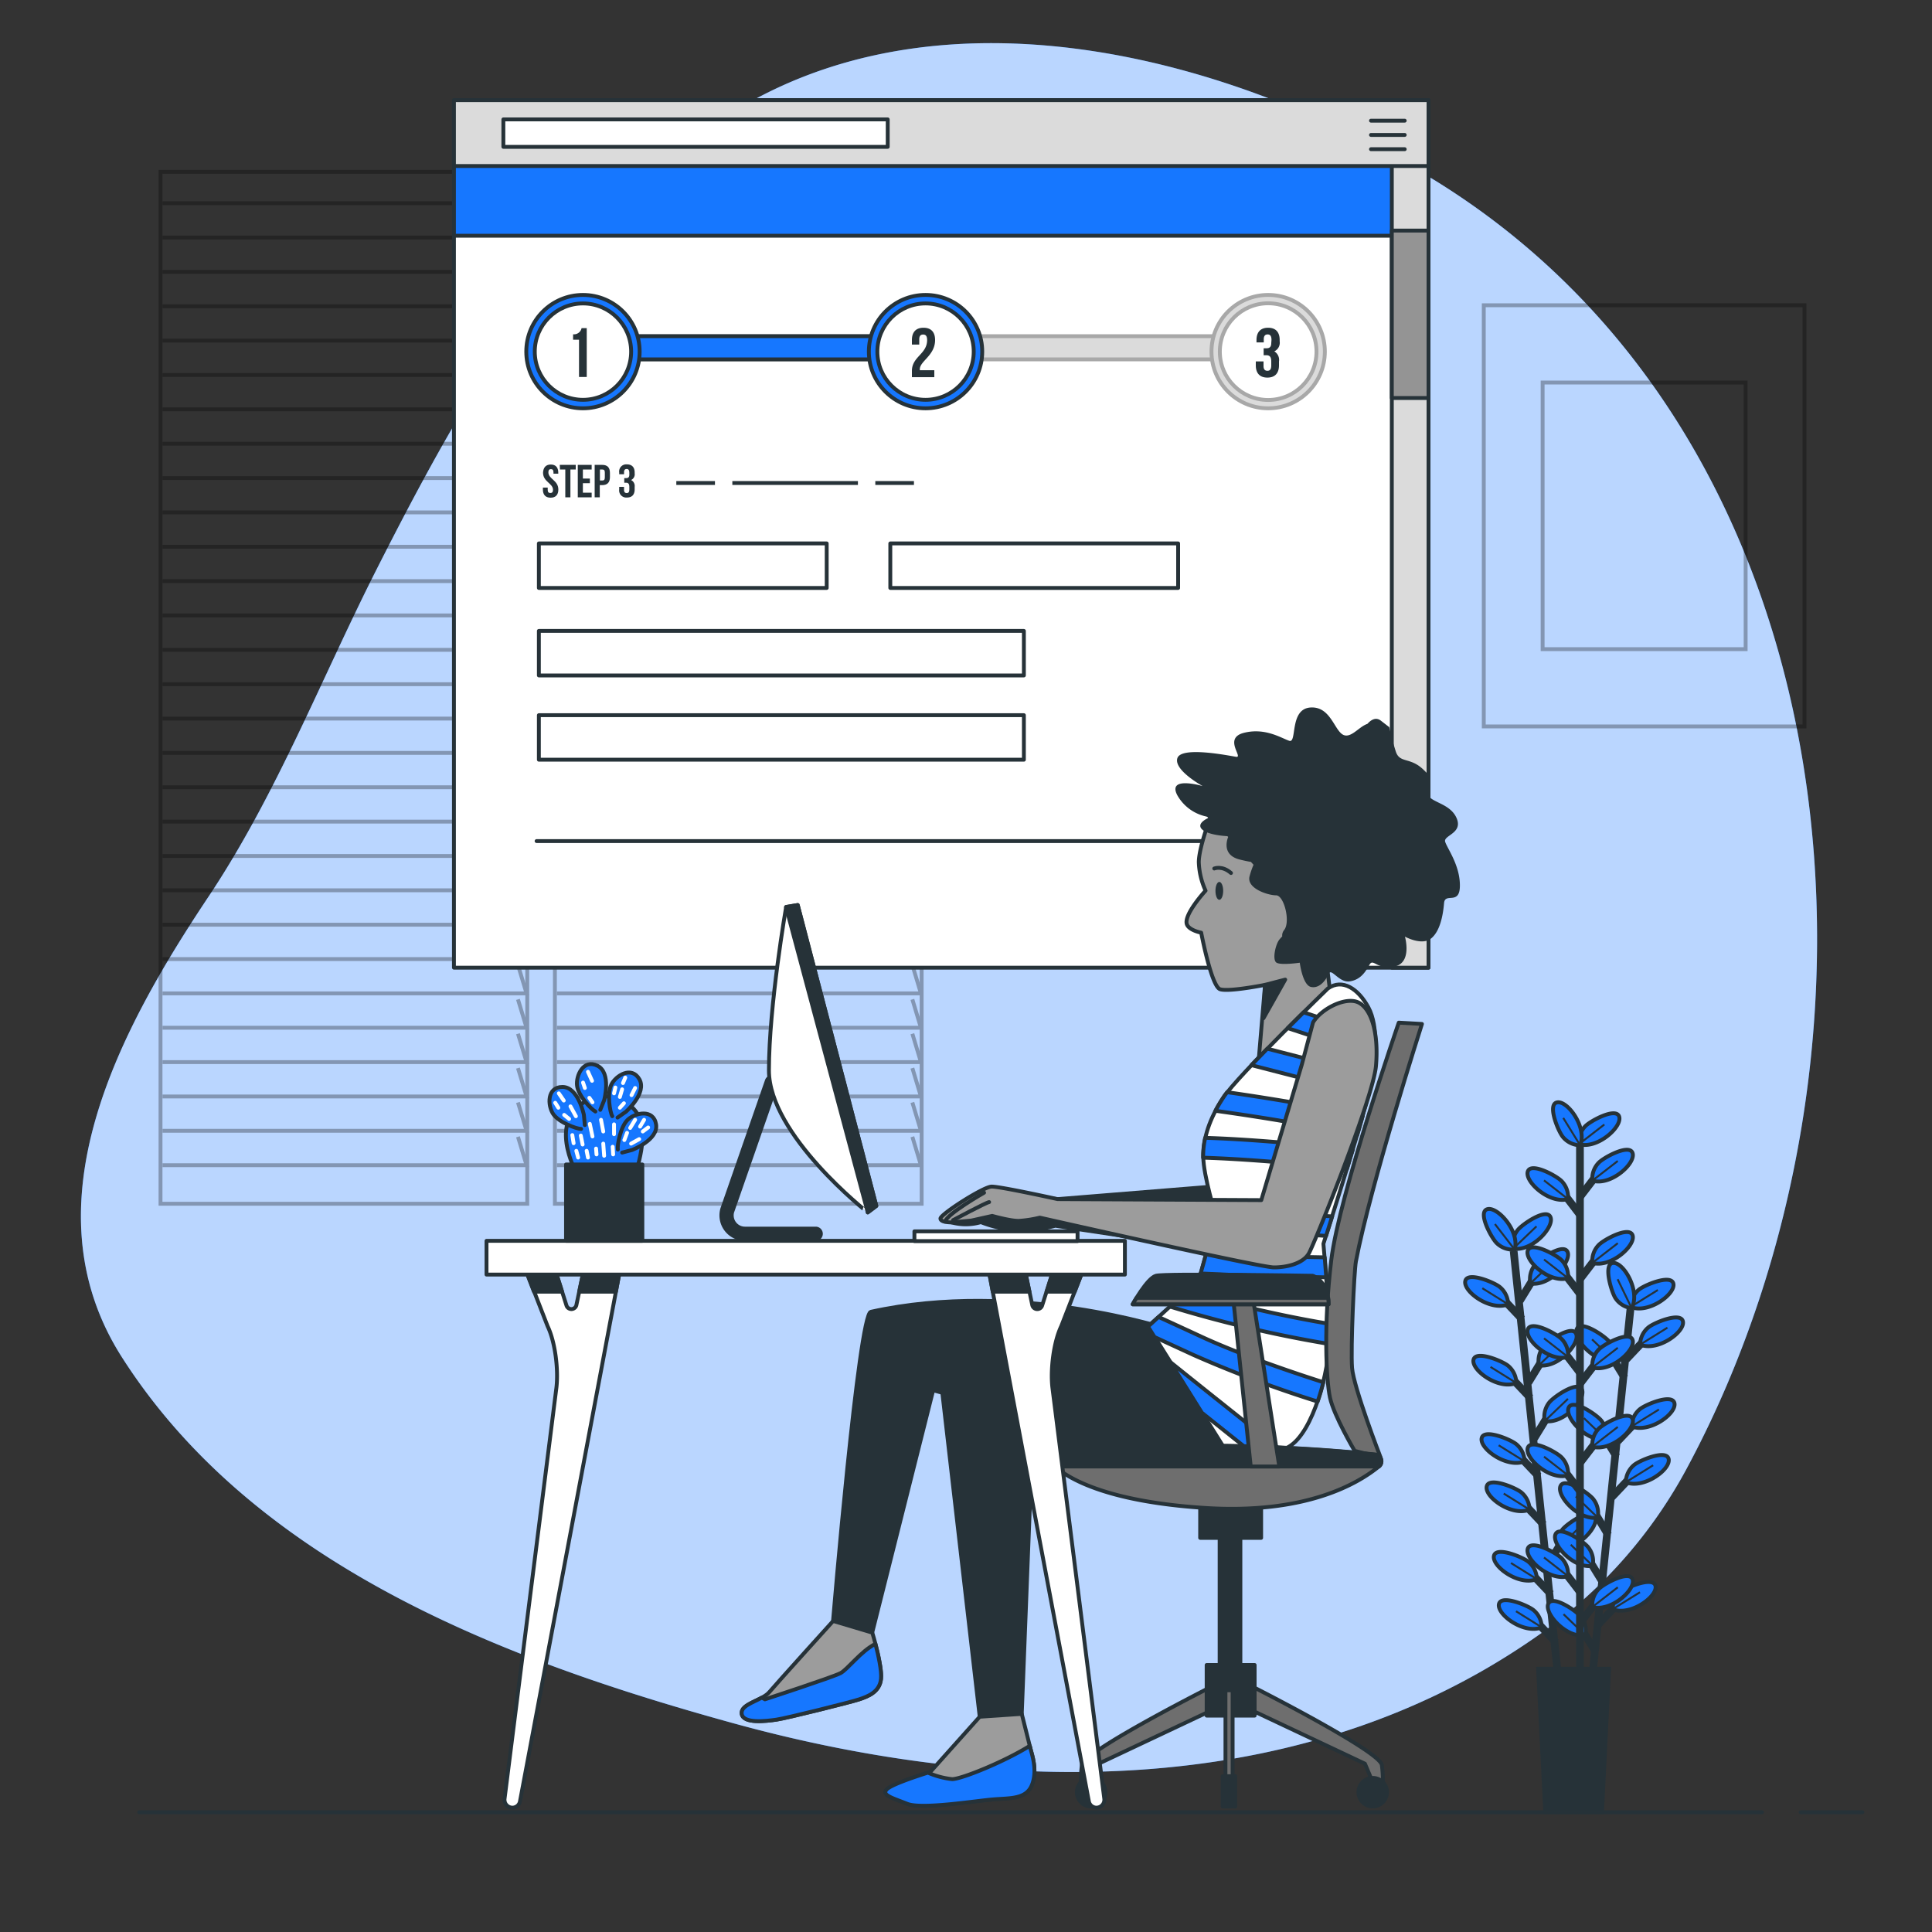 <svg xmlns="http://www.w3.org/2000/svg" viewBox="0 0 500 500"><rect x="0" y="0" width="500" height="500" fill="#333333" stroke="none"/><g id="freepik--background-simple--inject-3"><path d="M398.7,422.79a124.26,124.26,0,0,0,38.24-43.52c57.16-107.09,44.25-265-65.83-332.73C320.23,15.24,247-4.57,192,27.57c-44.6,26.08-71.94,75.17-94.56,119.83C83.23,175.49,71.52,205.72,54,232,31.28,266.08,6.27,311.6,31.52,351.2c34.41,53.94,99.4,78.57,158.33,94.79,63.94,17.59,135.84,20.08,194.9-14.23Q391.92,427.59,398.7,422.79Z" style="fill:#1677FF"></path><path d="M398.7,422.79a124.26,124.26,0,0,0,38.24-43.52c57.16-107.09,44.25-265-65.83-332.73C320.23,15.24,247-4.57,192,27.57c-44.6,26.08-71.94,75.17-94.56,119.83C83.23,175.49,71.52,205.72,54,232,31.28,266.08,6.27,311.6,31.52,351.2c34.41,53.94,99.4,78.57,158.33,94.79,63.94,17.59,135.84,20.08,194.9-14.23Q391.92,427.59,398.7,422.79Z" style="fill:#fff;opacity:0.7"></path><path d="M313.11,244a6,6,0,0,0,6-2.82" style="fill:none;stroke:#263238;stroke-linecap:round;stroke-linejoin:round"></path></g><g id="freepik--Picture--inject-3"><g style="opacity:0.3"><rect x="384" y="79" width="83" height="109" style="fill:none;stroke:#000;stroke-miterlimit:10"></rect><rect x="399.23" y="99" width="52.54" height="69" style="fill:none;stroke:#000;stroke-miterlimit:10"></rect></g></g><g id="freepik--Floor--inject-3"><line x1="466" y1="469" x2="482" y2="469" style="fill:none;stroke:#263238;stroke-linecap:round;stroke-linejoin:round"></line><line x1="36" y1="469" x2="456" y2="469" style="fill:none;stroke:#263238;stroke-linecap:round;stroke-linejoin:round"></line></g><g id="freepik--Window--inject-3"><g style="opacity:0.3"><rect x="41.54" y="44.47" width="94.91" height="267.06" style="fill:none;stroke:#000;stroke-miterlimit:10"></rect><polyline points="42.05 52.59 136.27 52.59 134.05 45.25" style="fill:none;stroke:#000;stroke-miterlimit:10"></polyline><polyline points="42.05 61.48 136.27 61.48 134.05 54.14" style="fill:none;stroke:#000;stroke-miterlimit:10"></polyline><polyline points="42.05 70.37 136.27 70.37 134.05 63.03" style="fill:none;stroke:#000;stroke-miterlimit:10"></polyline><polyline points="42.05 79.26 136.27 79.26 134.05 71.92" style="fill:none;stroke:#000;stroke-miterlimit:10"></polyline><polyline points="42.05 88.15 136.27 88.15 134.05 80.81" style="fill:none;stroke:#000;stroke-miterlimit:10"></polyline><polyline points="42.05 97.05 136.27 97.05 134.05 89.7" style="fill:none;stroke:#000;stroke-miterlimit:10"></polyline><polyline points="42.05 105.94 136.27 105.94 134.05 98.59" style="fill:none;stroke:#000;stroke-miterlimit:10"></polyline><polyline points="42.05 114.83 136.27 114.83 134.05 107.49" style="fill:none;stroke:#000;stroke-miterlimit:10"></polyline><polyline points="42.05 123.72 136.27 123.72 134.05 116.38" style="fill:none;stroke:#000;stroke-miterlimit:10"></polyline><polyline points="42.05 132.61 136.27 132.61 134.05 125.27" style="fill:none;stroke:#000;stroke-miterlimit:10"></polyline><polyline points="42.05 141.5 136.27 141.5 134.05 134.16" style="fill:none;stroke:#000;stroke-miterlimit:10"></polyline><polyline points="42.05 150.39 136.27 150.39 134.05 143.05" style="fill:none;stroke:#000;stroke-miterlimit:10"></polyline><polyline points="42.05 159.28 136.27 159.28 134.05 151.94" style="fill:none;stroke:#000;stroke-miterlimit:10"></polyline><polyline points="42.05 168.18 136.27 168.18 134.05 160.83" style="fill:none;stroke:#000;stroke-miterlimit:10"></polyline><polyline points="42.05 177.07 136.27 177.07 134.05 169.72" style="fill:none;stroke:#000;stroke-miterlimit:10"></polyline><polyline points="42.05 185.96 136.27 185.96 134.05 178.62" style="fill:none;stroke:#000;stroke-miterlimit:10"></polyline><polyline points="42.05 194.85 136.27 194.85 134.05 187.51" style="fill:none;stroke:#000;stroke-miterlimit:10"></polyline><polyline points="42.05 203.74 136.27 203.74 134.05 196.4" style="fill:none;stroke:#000;stroke-miterlimit:10"></polyline><polyline points="42.05 212.63 136.27 212.63 134.05 205.29" style="fill:none;stroke:#000;stroke-miterlimit:10"></polyline><polyline points="42.05 221.52 136.27 221.52 134.05 214.18" style="fill:none;stroke:#000;stroke-miterlimit:10"></polyline><polyline points="42.05 230.41 136.27 230.41 134.05 223.07" style="fill:none;stroke:#000;stroke-miterlimit:10"></polyline><polyline points="42.05 239.31 136.27 239.31 134.05 231.97" style="fill:none;stroke:#000;stroke-miterlimit:10"></polyline><polyline points="42.05 248.2 136.27 248.2 134.05 240.86" style="fill:none;stroke:#000;stroke-miterlimit:10"></polyline><polyline points="42.05 257.09 136.27 257.09 134.05 249.75" style="fill:none;stroke:#000;stroke-miterlimit:10"></polyline><polyline points="42.05 265.98 136.27 265.98 134.05 258.64" style="fill:none;stroke:#000;stroke-miterlimit:10"></polyline><polyline points="42.05 274.87 136.27 274.87 134.05 267.53" style="fill:none;stroke:#000;stroke-miterlimit:10"></polyline><polyline points="42.05 283.76 136.27 283.76 134.05 276.42" style="fill:none;stroke:#000;stroke-miterlimit:10"></polyline><polyline points="42.05 292.65 136.27 292.65 134.05 285.31" style="fill:none;stroke:#000;stroke-miterlimit:10"></polyline><polyline points="42.05 301.55 136.27 301.55 134.05 294.2" style="fill:none;stroke:#000;stroke-miterlimit:10"></polyline><rect x="143.61" y="44.47" width="94.91" height="267.06" style="fill:none;stroke:#000;stroke-miterlimit:10"></rect><polyline points="144.12 52.59 238.33 52.59 236.12 45.25" style="fill:none;stroke:#000;stroke-miterlimit:10"></polyline><polyline points="144.12 61.48 238.33 61.48 236.12 54.14" style="fill:none;stroke:#000;stroke-miterlimit:10"></polyline><polyline points="144.12 70.37 238.33 70.37 236.12 63.03" style="fill:none;stroke:#000;stroke-miterlimit:10"></polyline><polyline points="144.12 79.26 238.33 79.26 236.12 71.92" style="fill:none;stroke:#000;stroke-miterlimit:10"></polyline><polyline points="144.12 88.15 238.33 88.15 236.12 80.81" style="fill:none;stroke:#000;stroke-miterlimit:10"></polyline><polyline points="144.12 97.05 238.33 97.05 236.12 89.7" style="fill:none;stroke:#000;stroke-miterlimit:10"></polyline><polyline points="144.12 105.94 238.33 105.94 236.12 98.59" style="fill:none;stroke:#000;stroke-miterlimit:10"></polyline><polyline points="144.12 114.83 238.33 114.83 236.12 107.49" style="fill:none;stroke:#000;stroke-miterlimit:10"></polyline><polyline points="144.12 123.72 238.33 123.72 236.12 116.38" style="fill:none;stroke:#000;stroke-miterlimit:10"></polyline><polyline points="144.12 132.61 238.33 132.61 236.12 125.27" style="fill:none;stroke:#000;stroke-miterlimit:10"></polyline><polyline points="144.12 141.5 238.33 141.5 236.12 134.16" style="fill:none;stroke:#000;stroke-miterlimit:10"></polyline><polyline points="144.12 150.39 238.33 150.39 236.12 143.05" style="fill:none;stroke:#000;stroke-miterlimit:10"></polyline><polyline points="144.12 159.28 238.33 159.28 236.12 151.94" style="fill:none;stroke:#000;stroke-miterlimit:10"></polyline><polyline points="144.12 168.18 238.33 168.18 236.12 160.83" style="fill:none;stroke:#000;stroke-miterlimit:10"></polyline><polyline points="144.12 177.07 238.33 177.07 236.12 169.72" style="fill:none;stroke:#000;stroke-miterlimit:10"></polyline><polyline points="144.12 185.96 238.33 185.96 236.12 178.62" style="fill:none;stroke:#000;stroke-miterlimit:10"></polyline><polyline points="144.12 194.85 238.33 194.85 236.12 187.51" style="fill:none;stroke:#000;stroke-miterlimit:10"></polyline><polyline points="144.12 203.74 238.33 203.74 236.12 196.4" style="fill:none;stroke:#000;stroke-miterlimit:10"></polyline><polyline points="144.12 212.63 238.33 212.63 236.12 205.29" style="fill:none;stroke:#000;stroke-miterlimit:10"></polyline><polyline points="144.12 221.52 238.33 221.52 236.12 214.18" style="fill:none;stroke:#000;stroke-miterlimit:10"></polyline><polyline points="144.12 230.41 238.33 230.41 236.12 223.07" style="fill:none;stroke:#000;stroke-miterlimit:10"></polyline><polyline points="144.12 239.31 238.33 239.31 236.12 231.97" style="fill:none;stroke:#000;stroke-miterlimit:10"></polyline><polyline points="144.12 248.2 238.33 248.2 236.12 240.86" style="fill:none;stroke:#000;stroke-miterlimit:10"></polyline><polyline points="144.12 257.09 238.33 257.09 236.12 249.75" style="fill:none;stroke:#000;stroke-miterlimit:10"></polyline><polyline points="144.12 265.98 238.33 265.98 236.12 258.64" style="fill:none;stroke:#000;stroke-miterlimit:10"></polyline><polyline points="144.12 274.87 238.33 274.87 236.12 267.53" style="fill:none;stroke:#000;stroke-miterlimit:10"></polyline><polyline points="144.12 283.76 238.33 283.76 236.12 276.42" style="fill:none;stroke:#000;stroke-miterlimit:10"></polyline><polyline points="144.12 292.65 238.33 292.65 236.12 285.31" style="fill:none;stroke:#000;stroke-miterlimit:10"></polyline><polyline points="144.12 301.55 238.33 301.55 236.12 294.2" style="fill:none;stroke:#000;stroke-miterlimit:10"></polyline></g></g><g id="freepik--Screen--inject-3"><rect x="117.48" y="25.92" width="252.22" height="224.51" style="fill:#fff;stroke:#263238;stroke-linecap:round;stroke-linejoin:round"></rect><rect x="117.48" y="25.92" width="252.22" height="35.08" style="fill:#1677FF;stroke:#263238;stroke-linecap:round;stroke-linejoin:round"></rect><rect x="360.2" y="25.92" width="9.5" height="224.51" style="fill:#dbdbdb;stroke:#263238;stroke-linecap:round;stroke-linejoin:round"></rect><rect x="360.2" y="59.67" width="9.5" height="43.33" style="fill:#949494;stroke:#263238;stroke-linecap:round;stroke-linejoin:round"></rect><rect x="117.48" y="25.92" width="252.22" height="17.05" style="fill:#dbdbdb;stroke:#263238;stroke-linecap:round;stroke-linejoin:round"></rect><rect x="130.27" y="30.9" width="99.47" height="7.1" style="fill:#fff;stroke:#263238;stroke-linecap:round;stroke-linejoin:round"></rect><line x1="354.81" y1="31.23" x2="363.54" y2="31.23" style="fill:none;stroke:#263238;stroke-linecap:round;stroke-linejoin:round"></line><line x1="354.81" y1="34.92" x2="363.54" y2="34.92" style="fill:none;stroke:#263238;stroke-linecap:round;stroke-linejoin:round"></line><line x1="354.81" y1="38.61" x2="363.54" y2="38.61" style="fill:none;stroke:#263238;stroke-linecap:round;stroke-linejoin:round"></line><rect x="159.53" y="87" width="160" height="6" style="fill:#dbdbdb;stroke:#a8a8a8;stroke-linecap:round;stroke-linejoin:round"></rect><rect x="159.53" y="87" width="79.33" height="6" style="fill:#1677FF;stroke:#263238;stroke-linecap:round;stroke-linejoin:round"></rect><circle cx="150.87" cy="91" r="14.67" style="fill:#1677FF;stroke:#263238;stroke-linecap:round;stroke-linejoin:round"></circle><circle cx="150.87" cy="91" r="12.47" style="fill:#fff;stroke:#263238;stroke-linecap:round;stroke-linejoin:round"></circle><circle cx="239.53" cy="91" r="14.67" style="fill:#1677FF;stroke:#263238;stroke-linecap:round;stroke-linejoin:round"></circle><circle cx="239.53" cy="91" r="12.47" style="fill:#fff;stroke:#263238;stroke-linecap:round;stroke-linejoin:round"></circle><circle cx="328.2" cy="91" r="14.67" style="fill:#dbdbdb;stroke:#a8a8a8;stroke-linecap:round;stroke-linejoin:round"></circle><circle cx="328.2" cy="91" r="12.51" style="fill:#fff;stroke:#a8a8a8;stroke-linecap:round;stroke-linejoin:round"></circle><path d="M148.32,86.51a2,2,0,0,0,2.19-1.59h1.34V97.56h-2V87.92h-1.54Z" style="fill:#263238"></path><path d="M238.9,86.58c-.63,0-1,.34-1,1.25v1.35H236V88c0-2,1-3.18,3-3.18s3,1.16,3,3.18c0,4-3.95,5.46-3.95,7.54a1.23,1.23,0,0,0,0,.27h3.75v1.8H236V96c0-3.72,3.94-4.34,3.94-8C239.93,86.89,239.53,86.58,238.9,86.58Z" style="fill:#263238"></path><path d="M329.06,88c0-1.14-.4-1.45-1-1.45s-1,.34-1,1.25v.81h-1.88V88c0-2,1-3.18,3-3.18s3,1.16,3,3.18v.33a2.46,2.46,0,0,1-1.39,2.6A2.57,2.57,0,0,1,331,93.54v1c0,2-1,3.18-3,3.18s-3-1.16-3-3.18v-1H327v1.18c0,.9.39,1.24,1,1.24s1-.3,1-1.42v-1c0-1.17-.4-1.61-1.3-1.61h-.67v-1.8h.77c.74,0,1.2-.33,1.2-1.34Z" style="fill:#263238"></path><rect x="139.46" y="140.64" width="74.49" height="11.52" style="fill:#fff;stroke:#263238;stroke-linecap:round;stroke-linejoin:round"></rect><rect x="230.41" y="140.64" width="74.49" height="11.52" style="fill:#fff;stroke:#263238;stroke-linecap:round;stroke-linejoin:round"></rect><rect x="139.46" y="163.28" width="125.52" height="11.52" style="fill:#fff;stroke:#263238;stroke-linecap:round;stroke-linejoin:round"></rect><rect x="139.46" y="185.09" width="125.52" height="11.52" style="fill:#fff;stroke:#263238;stroke-linecap:round;stroke-linejoin:round"></rect><path d="M142.54,120.22c1.29,0,1.94.76,1.94,2.11v.26h-1.24v-.35c0-.6-.24-.83-.66-.83s-.66.23-.66.83c0,1.73,2.58,2.05,2.58,4.45,0,1.34-.67,2.11-2,2.11s-2-.77-2-2.11v-.51h1.25v.6c0,.6.26.81.68.81s.69-.21.69-.81c0-1.73-2.58-2.06-2.58-4.45C140.6,121,141.26,120.22,142.54,120.22Z" style="fill:#263238"></path><path d="M144.87,120.31H149v1.2h-1.38v7.2h-1.32v-7.2h-1.38Z" style="fill:#263238"></path><path d="M150.85,123.85h1.81v1.2h-1.81v2.46h2.27v1.2h-3.59v-8.4h3.59v1.2h-2.27Z" style="fill:#263238"></path><path d="M157.85,122.39v1.09c0,1.34-.65,2.07-2,2.07h-.63v3.16h-1.32v-8.4h1.95C157.2,120.31,157.85,121,157.85,122.39Zm-2.59-.88v2.84h.63c.42,0,.64-.19.64-.79V122.3c0-.6-.22-.79-.64-.79Z" style="fill:#263238"></path><path d="M162.87,122.37c0-.75-.27-1-.68-1s-.69.23-.69.83v.54h-1.25v-.45a1.84,1.84,0,0,1,2-2.11c1.3,0,2,.76,2,2.11v.21a1.63,1.63,0,0,1-.93,1.73,1.71,1.71,0,0,1,.93,1.76v.66c0,1.34-.67,2.11-2,2.11a1.84,1.84,0,0,1-2-2.11V126h1.25v.78c0,.6.27.82.69.82s.68-.2.68-.94V126c0-.78-.27-1.07-.86-1.07h-.45v-1.2h.52c.49,0,.79-.22.79-.89Z" style="fill:#263238"></path><line x1="226.53" y1="125" x2="236.53" y2="125" style="fill:none;stroke:#263238;stroke-miterlimit:10"></line><line x1="189.53" y1="125" x2="222.03" y2="125" style="fill:none;stroke:#263238;stroke-miterlimit:10"></line><line x1="175.03" y1="125" x2="185.03" y2="125" style="fill:none;stroke:#263238;stroke-miterlimit:10"></line><line x1="138.87" y1="217.67" x2="329.53" y2="217.67" style="fill:none;stroke:#263238;stroke-linecap:round;stroke-linejoin:round"></line></g><g id="freepik--Character--inject-3"><path d="M243.41,356.43l10.14,87.86,10.88-.75,2.63-67.21,6.76-.75,42.43,2.63a61.7,61.7,0,0,1,6.76-1.13c1.5,0,3.38-4.13-5.63-7.88S246,353.43,244.54,353.43,243.41,356.43,243.41,356.43Z" style="fill:#263238;stroke:#263238;stroke-linecap:round;stroke-linejoin:round"></path><path d="M302.36,344s-39-12.91-77-4.5c-3.11.69-9.77,80-9.77,80l10.14,3,15.77-62.71s66.08,19.15,79.6,17.27S302.36,344,302.36,344Z" style="fill:#263238;stroke:#263238;stroke-linecap:round;stroke-linejoin:round"></path><path d="M313.25,211.51s-3,7.88-3,11.63A19.26,19.26,0,0,0,312,230.5s-5.89,6.39-4.8,8.81c.67,1.51,3.67,2.07,3.67,2.07s2.63,13.88,4.88,14.63,11.64-1.13,11.64-1.13l-1.6,19,18.63-15.82-1.5-12s4.5-6.39,9.76-13.89,2.25-19.53-.75-25.16-25.91-17.27-41.3,1.88Z" style="fill:#9c9c9c;stroke:#263238;stroke-linecap:round;stroke-linejoin:round"></path><path d="M374,217.83c-.48-1.69,4.82-2.17,2.89-6.27s-7.71-3.85-7.46-6.74,2.16-2.65-1.21-5.79-6-1.44-7-4.57-1.68-6.27-1.68-6.27l-2.17-1.68c-1.43-1.11-2.75,0-3.49.83-2,.65-3.84,3.25-5.7,3-2.76-.34-3.45-7.58-9-7.24s-3.44,9.31-5.51,8.62-6.21-3.45-11.72-2.07,0,6.55-2.07,6.21-14.13-2.76-15.17.34,6.55,7.24,6.55,7.24-9.31-2.76-6.55,2.41a11.31,11.31,0,0,0,8.48,5.63s-3.7,1.37-2.2,3.06c1.3,1.46,5.55,1.8,6.66,1.86l.2.21c-.36.9-1.55,4.65,2.89,5.81,1.2.31,2.18.51,3,.64l.67.74a21.56,21.56,0,0,0-1.05,3.08c-.69,3.1,4.82,4.83,6.89,4.83s3.79,6.89,2.07,9a2.17,2.17,0,0,0-.48,1.62c-.32.35-.59.63-.73.82-1,1.2-1.93,5.3-.73,6s6,0,6,0,.72,5.78,2.89,6.27,3.85-1.69,4.58-3.38,2.65,2.41,5.54,1.93,4.09-2.65,5.06-4.34,1.92,1.45,6.5.48,2.65-7.71,2.65-7.71,4.34,2.41,6.75.49,3.13-6.27,3.37-9.16,4.1.72,4.1-4.58S374.5,219.51,374,217.83Z" style="fill:#263238"></path><polygon points="327.38 254.88 332.61 253.52 326.99 263.51 327.38 254.88" style="fill:#263238;stroke:#263238;stroke-linecap:round;stroke-linejoin:round"></polygon><path d="M316.56,230.55c0,1.28-.45,2.32-1,2.32s-1-1-1-2.32.45-2.31,1-2.31S316.56,229.28,316.56,230.55Z" style="fill:#263238"></path><path d="M314.25,224.77s2-.86,4.33,1.16" style="fill:none;stroke:#263238;stroke-linecap:round;stroke-linejoin:round"></path><path d="M314.11,307.06l-40.41,3.27-13-1.21s-17.89,6.08-14.4,7.25a14,14,0,0,0,7.55-.08,29.81,29.81,0,0,0,10.56,2.1,35.63,35.63,0,0,0,8.71-1.17L318.2,324Z" style="fill:#263238;stroke:#263238;stroke-linecap:round;stroke-linejoin:round"></path><path d="M343.66,255.81s-23.28,22.53-27,28.16-5.25,10.51-5.25,15.39,3.38,15.77,3.38,15.77l-4.51,16.15-13.14,12,20.65,33s9.39,1.88,15.77-1.87S344,354.56,344,346.67s-1.5-24.78-1.5-24.78,8.64-27,11.27-37.17,3-19.15.37-24S347.41,253.18,343.66,255.81Z" style="fill:#fff;stroke:#263238;stroke-linecap:round;stroke-linejoin:round"></path><path d="M316.62,284a38.58,38.58,0,0,0-2.07,3.47c9.87,1.37,23.38,3.48,36.69,6.31.52-1.76,1-3.43,1.44-5-12.56-2.68-25.29-4.72-35.09-6.12C317.2,283.17,316.87,283.6,316.62,284Z" style="fill:#1677FF;stroke:#263238;stroke-linecap:round;stroke-linejoin:round"></path><path d="M354.11,283.45c.42-1.72.77-3.41,1.05-5.05l-27.19-7c-1.42,1.45-2.8,2.89-4.11,4.26Z" style="fill:#1677FF;stroke:#263238;stroke-linecap:round;stroke-linejoin:round"></path><path d="M343.18,319.86l1.59-5.05c-9.86-.72-20.69-1.53-30.79-2.3.44,1.58.77,2.62.77,2.62l-.71,2.55C323.59,318.41,333.78,319.17,343.18,319.86Z" style="fill:#1677FF;stroke:#263238;stroke-linecap:round;stroke-linejoin:round"></path><path d="M355.8,273.43a39.59,39.59,0,0,0,.11-5.39L337.36,262l-4.1,4.08Z" style="fill:#1677FF;stroke:#263238;stroke-linecap:round;stroke-linejoin:round"></path><path d="M331.57,375.4c-8.28-6.61-18.87-15-28.73-22.93l8.22,13.16L325,376.75A21.27,21.27,0,0,0,331.57,375.4Z" style="fill:#1677FF;stroke:#263238;stroke-linecap:round;stroke-linejoin:round"></path><path d="M342.83,325.4c-10.65-.17-21.57-.46-30.69-.92l-1.42,5.09c9.6.51,21.23.82,32.51,1C343.08,328.62,342.94,326.84,342.83,325.4Z" style="fill:#1677FF;stroke:#263238;stroke-linecap:round;stroke-linejoin:round"></path><path d="M311.9,294.47a22.8,22.8,0,0,0-.53,4.89v.25c10.6.32,23.9,1.46,37.23,2.89.52-1.69,1-3.38,1.53-5C336.56,296,322.91,294.81,311.9,294.47Z" style="fill:#1677FF;stroke:#263238;stroke-linecap:round;stroke-linejoin:round"></path><path d="M311.06,346c-3.91-1.81-7.68-3.55-11.23-5.17l-2.73,2.49,1.69,2.7,10.1,4.65A306.63,306.63,0,0,0,341,362.72c.56-1.62,1.06-3.3,1.47-5C331.88,354.33,320.06,350.14,311.06,346Z" style="fill:#1677FF;stroke:#263238;stroke-linecap:round;stroke-linejoin:round"></path><path d="M344,346.67c0-1.18,0-2.57-.09-4.08a306.56,306.56,0,0,1-36.75-8.52l-4.44,4.05a318.55,318.55,0,0,0,41.25,9.7C344,347.42,344,347,344,346.67Z" style="fill:#1677FF;stroke:#263238;stroke-linecap:round;stroke-linejoin:round"></path><path d="M253.55,444.29l-12.77,14.27s-9.76,3-11.26,4.51,1.5,2.25,5.25,3.75,17.65-.75,22.16-1.13,8.63,0,10.13-3.75,0-7.89-.37-9.39-2.26-9-2.26-9Z" style="fill:#9c9c9c;stroke:#263238;stroke-linecap:round;stroke-linejoin:round"></path><path d="M240.14,458.76c-2.16.69-9.35,3-10.62,4.31-1.5,1.5,1.5,2.25,5.25,3.75s17.65-.75,22.16-1.13,8.63,0,10.13-3.75,0-7.89-.37-9.39c0-.17-.11-.42-.18-.73-6.56,4.11-17.71,8.62-20.1,8.62A21.33,21.33,0,0,1,240.14,458.76Z" style="fill:#1677FF;stroke:#263238;stroke-linecap:round;stroke-linejoin:round"></path><path d="M215.62,419.51S201,435.66,199.1,437.91s-7.5,3-7.13,5.63,6.38,1.88,9,1.5,19.15-4.5,21.4-5.25,5.26-1.88,5.64-5.26-2.26-12-2.26-12Z" style="fill:#9c9c9c;stroke:#263238;stroke-linecap:round;stroke-linejoin:round"></path><path d="M228,434.53c.23-2.11-.71-6.26-1.44-9.09-3.69,1.8-7.25,6.67-9.08,7.59-2.25,1.12-19.52,6.76-19.52,6.76l-.79-.45c-2.36,1.3-5.5,2.22-5.22,4.2.38,2.63,6.38,1.88,9,1.5s19.15-4.5,21.4-5.25S227.64,437.91,228,434.53Z" style="fill:#1677FF;stroke:#263238;stroke-linecap:round;stroke-linejoin:round"></path><path d="M351.76,259.54c-3.26-1.81-9.78,1.45-11.95,5.07l-2.89,10.86-10.5,35.12-52.72-.26s-14.92-3.29-17.09-3.24-13.24,7.18-13.22,8.26,2.92,1,2.92,1l5.06-.47,5.41-1.21s4.73,1.34,6.91,1.29a31.16,31.16,0,0,0,5.41-.84S326.05,328,329.67,328s7.61-1.09,9.06-3.62,16.65-40.19,17.37-48.52S355,261.35,351.76,259.54Z" style="fill:#9c9c9c;stroke:#263238;stroke-linecap:round;stroke-linejoin:round"></path><path d="M246.65,315.77s8.4-4.49,9.33-4.67" style="fill:none;stroke:#263238;stroke-linecap:round;stroke-linejoin:round"></path><path d="M254.68,308.67s-9.53,5.42-10.09,7.47" style="fill:none;stroke:#263238;stroke-linecap:round;stroke-linejoin:round"></path><path d="M368,265l-6-.34s-15.45,44.67-17.47,61.46-1.34,30.89-.33,35.59,6.38,13.77,6.38,13.77l6.71,1.68s-7-18.14-7.38-23.17.53-25,1-27.54C354.59,307,368,265,368,265Z" style="fill:#6e6e6e;stroke:#263238;stroke-linecap:round;stroke-linejoin:round"></path><path d="M314,436.28S280.71,453.07,280,456.76a31.37,31.37,0,0,0,0,8.39l1.18-1.17,3.19-7.56,29.88-14.1Z" style="fill:#6e6e6e;stroke:#263238;stroke-linecap:round;stroke-linejoin:round"></path><path d="M286.09,463.81a3.7,3.7,0,1,1-3.7-3.69A3.7,3.7,0,0,1,286.09,463.81Z" style="fill:#263238;stroke:#263238;stroke-linecap:round;stroke-linejoin:round"></path><path d="M323.69,436.28s33.25,16.79,33.92,20.48a31.37,31.37,0,0,1,0,8.39L356.43,464l-3.19-7.56-29.88-14.1Z" style="fill:#6e6e6e;stroke:#263238;stroke-linecap:round;stroke-linejoin:round"></path><path d="M351.57,463.81a3.69,3.69,0,1,0,3.69-3.69A3.7,3.7,0,0,0,351.57,463.81Z" style="fill:#263238;stroke:#263238;stroke-linecap:round;stroke-linejoin:round"></path><rect x="315.64" y="381.54" width="5.37" height="58.43" style="fill:#263238;stroke:#263238;stroke-linecap:round;stroke-linejoin:round"></rect><rect x="310.6" y="387.25" width="15.78" height="10.75" style="fill:#263238;stroke:#263238;stroke-linecap:round;stroke-linejoin:round"></rect><path d="M356,376.43c-11.63-1.22-49.09-4.47-82.68,0a1.54,1.54,0,0,0-.83,2.64c3.57,3.37,13.48,9.49,39.13,11.17,26.5,1.74,40-6.4,45.31-10.78A1.74,1.74,0,0,0,356,376.43Z" style="fill:#6e6e6e;stroke:#263238;stroke-linecap:round;stroke-linejoin:round"></path><path d="M272.45,379.07l.07.06a1.5,1.5,0,0,0,1,.4h83.31l.06,0a1.73,1.73,0,0,0-.94-3.05c-11.64-1.22-49.09-4.47-82.67,0A1.53,1.53,0,0,0,272.45,379.07Z" style="fill:#263238;stroke:#263238;stroke-linecap:round;stroke-linejoin:round"></path><rect x="312.28" y="430.9" width="12.42" height="13.1" style="fill:#263238;stroke:#263238;stroke-linecap:round;stroke-linejoin:round"></rect><rect x="317.15" y="437.45" width="1.85" height="30.05" style="fill:#6e6e6e;stroke:#263238;stroke-linecap:round;stroke-linejoin:round"></rect><rect x="316.43" y="459.67" width="3.25" height="7.87" style="fill:#263238;stroke:#263238;stroke-linecap:round;stroke-linejoin:round"></rect><polygon points="331.08 379.53 323.69 379.53 318.99 334.53 324.03 334.53 331.08 379.53" style="fill:#6e6e6e;stroke:#263238;stroke-linecap:round;stroke-linejoin:round"></polygon><path d="M343.84,337.55h-50.7s3.69-6.71,6-7.38,40.63,0,40.63,0S343.84,331.51,343.84,337.55Z" style="fill:#263238;stroke:#263238;stroke-linecap:round;stroke-linejoin:round"></path><path d="M293.14,337.55h50.7a12.4,12.4,0,0,0-.12-1.68H294.13C293.53,336.85,293.14,337.55,293.14,337.55Z" style="fill:#6e6e6e;stroke:#263238;stroke-linecap:round;stroke-linejoin:round"></path></g><g id="freepik--Table--inject-3"><path d="M136,328.49l5.72,14.73c2,4.18,2.82,11.29,2.28,15.9l-13.42,106.4a2.05,2.05,0,0,0,2,2.3h0a2,2,0,0,0,2-1.67l25.64-136.24h-9.4l-1.65,7.84a1.33,1.33,0,0,1-2.56.13l-3.17-10Z" style="fill:#fff;stroke:#263238;stroke-linecap:round;stroke-linejoin:round"></path><polygon points="149.9 334.29 159.39 334.29 160.22 329.91 150.82 329.91 149.9 334.29" style="fill:#263238;stroke:#263238;stroke-linecap:round;stroke-linejoin:round"></polygon><polygon points="143.44 327.9 135.95 328.49 138.2 334.29 145.47 334.29 143.44 327.9" style="fill:#263238;stroke:#263238;stroke-linecap:round;stroke-linejoin:round"></polygon><path d="M280.37,328.49l-5.72,14.73c-2,4.18-2.83,11.29-2.29,15.9l13.43,106.4a2.05,2.05,0,0,1-2,2.3h0a2,2,0,0,1-2-1.67L256.1,329.91h9.4l1.65,7.84a1.32,1.32,0,0,0,2.55.13l3.18-10Z" style="fill:#fff;stroke:#263238;stroke-linecap:round;stroke-linejoin:round"></path><polygon points="265.5 329.91 256.1 329.91 256.93 334.29 266.42 334.29 265.5 329.91" style="fill:#263238;stroke:#263238;stroke-linecap:round;stroke-linejoin:round"></polygon><polygon points="270.85 334.29 278.12 334.29 280.37 328.49 272.88 327.9 270.85 334.29" style="fill:#263238;stroke:#263238;stroke-linecap:round;stroke-linejoin:round"></polygon><rect x="125.91" y="321.13" width="165.21" height="8.73" style="fill:#fff;stroke:#263238;stroke-linecap:round;stroke-linejoin:round"></rect><rect x="236.65" y="318.67" width="42.22" height="2.52" style="fill:#fff;stroke:#263238;stroke-linecap:round;stroke-linejoin:round"></rect><path d="M211.21,320.63H192.79a6.1,6.1,0,0,1-6.09-5.78,6,6,0,0,1,.23-2l11.54-33.19a1.34,1.34,0,0,1,2.54.88l-11.52,33.12a3.26,3.26,0,0,0-.11,1.07,3.42,3.42,0,0,0,3.41,3.23h18.42a1.35,1.35,0,0,1,0,2.69Z" style="fill:#263238;stroke:#263238;stroke-linecap:round;stroke-linejoin:round"></path><path d="M206.45,234.22l20.34,77.88-2.22,1.67S199,293.74,199,277s4.45-42.29,4.45-42.29Z" style="fill:#fff;stroke:#263238;stroke-linecap:round;stroke-linejoin:round"></path><polygon points="206.45 234.22 203.42 234.75 224.57 313.77 226.79 312.1 206.45 234.22" style="fill:#263238;stroke:#263238;stroke-linecap:round;stroke-linejoin:round"></polygon><path d="M150.14,305.4s-7.22-11.56-1.44-18.06S163.87,284,165.79,290s-2.16,16.13-2.16,16.13Z" style="fill:#1677FF;stroke:#263238;stroke-linecap:round;stroke-linejoin:round"></path><path d="M150.39,292.16c-1.21,0-5.78-1.69-7.23-3.86s-1.68-7,2.41-7,5.54,7.23,5.54,7.23l.24,2.64" style="fill:#1677FF;stroke:#263238;stroke-linecap:round;stroke-linejoin:round"></path><path d="M154.09,287.66c-1.08-.54-4.42-4.09-4.75-6.67s1.61-7,5.28-5.18,1.73,8.94,1.73,8.94l-1,2.48" style="fill:#1677FF;stroke:#263238;stroke-linecap:round;stroke-linejoin:round"></path><path d="M158.46,288.87c-.6-1-1.41-5.85-.25-8.18s5.23-4.93,7.26-1.38S162,287.7,162,287.7l-2.18,1.53" style="fill:#1677FF;stroke:#263238;stroke-linecap:round;stroke-linejoin:round"></path><path d="M159.9,297.5c-.2-1.19.7-6,2.6-7.76s6.61-2.82,7.29,1.22-6.21,6.65-6.21,6.65l-2.57.68" style="fill:#1677FF;stroke:#263238;stroke-linecap:round;stroke-linejoin:round"></path><line x1="143.69" y1="285.4" x2="144.5" y2="286.68" style="fill:none;stroke:#fff;stroke-linecap:round;stroke-linejoin:round"></line><line x1="146.01" y1="288.54" x2="147.29" y2="289.58" style="fill:none;stroke:#fff;stroke-linecap:round;stroke-linejoin:round"></line><line x1="144.62" y1="282.96" x2="145.9" y2="284.82" style="fill:none;stroke:#fff;stroke-linecap:round;stroke-linejoin:round"></line><line x1="147.64" y1="286.33" x2="149.04" y2="288.88" style="fill:none;stroke:#fff;stroke-linecap:round;stroke-linejoin:round"></line><line x1="150.89" y1="280.17" x2="151.36" y2="281.57" style="fill:none;stroke:#fff;stroke-linecap:round;stroke-linejoin:round"></line><line x1="152.52" y1="284.12" x2="153.33" y2="285.28" style="fill:none;stroke:#fff;stroke-linecap:round;stroke-linejoin:round"></line><line x1="152.17" y1="277.38" x2="153.22" y2="279.71" style="fill:none;stroke:#fff;stroke-linecap:round;stroke-linejoin:round"></line><line x1="148.11" y1="293.76" x2="148.45" y2="295.86" style="fill:none;stroke:#fff;stroke-linecap:round;stroke-linejoin:round"></line><line x1="149.15" y1="297.83" x2="149.62" y2="299.57" style="fill:none;stroke:#fff;stroke-linecap:round;stroke-linejoin:round"></line><line x1="150.31" y1="293.88" x2="150.78" y2="296.2" style="fill:none;stroke:#fff;stroke-linecap:round;stroke-linejoin:round"></line><line x1="151.82" y1="297.83" x2="152.17" y2="299.57" style="fill:none;stroke:#fff;stroke-linecap:round;stroke-linejoin:round"></line><line x1="152.64" y1="290.86" x2="153.33" y2="294.11" style="fill:none;stroke:#fff;stroke-linecap:round;stroke-linejoin:round"></line><line x1="154.26" y1="297.25" x2="154.38" y2="298.76" style="fill:none;stroke:#fff;stroke-linecap:round;stroke-linejoin:round"></line><line x1="155.54" y1="289.81" x2="156.12" y2="292.83" style="fill:none;stroke:#fff;stroke-linecap:round;stroke-linejoin:round"></line><line x1="156.12" y1="295.97" x2="156.35" y2="299.11" style="fill:none;stroke:#fff;stroke-linecap:round;stroke-linejoin:round"></line><line x1="158.91" y1="290.98" x2="158.91" y2="293.53" style="fill:none;stroke:#fff;stroke-linecap:round;stroke-linejoin:round"></line><line x1="158.56" y1="296.78" x2="158.68" y2="298.76" style="fill:none;stroke:#fff;stroke-linecap:round;stroke-linejoin:round"></line><line x1="161.82" y1="278.89" x2="161.23" y2="280.29" style="fill:none;stroke:#fff;stroke-linecap:round;stroke-linejoin:round"></line><line x1="161" y1="281.91" x2="160.42" y2="283.89" style="fill:none;stroke:#fff;stroke-linecap:round;stroke-linejoin:round"></line><line x1="164.37" y1="281.57" x2="163.44" y2="283.42" style="fill:none;stroke:#fff;stroke-linecap:round;stroke-linejoin:round"></line><line x1="161.47" y1="285.52" x2="160.42" y2="286.68" style="fill:none;stroke:#fff;stroke-linecap:round;stroke-linejoin:round"></line><line x1="159.26" y1="281.45" x2="158.91" y2="282.96" style="fill:none;stroke:#fff;stroke-linecap:round;stroke-linejoin:round"></line><line x1="164.37" y1="289.81" x2="163.09" y2="291.91" style="fill:none;stroke:#fff;stroke-linecap:round;stroke-linejoin:round"></line><line x1="162.28" y1="293.18" x2="161.58" y2="295.04" style="fill:none;stroke:#fff;stroke-linecap:round;stroke-linejoin:round"></line><line x1="163.33" y1="295.97" x2="165.42" y2="294.81" style="fill:none;stroke:#fff;stroke-linecap:round;stroke-linejoin:round"></line><line x1="166.69" y1="289.81" x2="165.65" y2="291.56" style="fill:none;stroke:#fff;stroke-linecap:round;stroke-linejoin:round"></line><line x1="167.74" y1="291.79" x2="166.35" y2="292.83" style="fill:none;stroke:#fff;stroke-linecap:round;stroke-linejoin:round"></line><rect x="146.49" y="301.37" width="19.75" height="19.75" style="fill:#263238;stroke:#263238;stroke-linecap:round;stroke-linejoin:round"></rect></g><g id="freepik--Plant--inject-3"><line x1="391.73" y1="323.74" x2="403.18" y2="433.52" style="fill:none;stroke:#263238;stroke-miterlimit:10;stroke-width:2px"></line><line x1="401.34" y1="412.51" x2="396.14" y2="407.03" style="fill:none;stroke:#263238;stroke-miterlimit:10;stroke-width:2px"></line><path d="M397.72,408.67a5.85,5.85,0,0,0-2.07-4.4c-1.33-1.2-8.35-4.15-9-1.68C385.91,405.28,393.1,410.56,397.72,408.67Z" style="fill:#1677FF;stroke:#263238;stroke-miterlimit:10"></path><line x1="397.72" y1="408.67" x2="391.04" y2="404.51" style="fill:none;stroke:#263238;stroke-miterlimit:10;stroke-width:0.5px"></line><line x1="402.64" y1="425" x2="397.45" y2="419.51" style="fill:none;stroke:#263238;stroke-miterlimit:10;stroke-width:2px"></line><path d="M399,421.16a5.89,5.89,0,0,0-2.06-4.41c-1.34-1.19-8.35-4.14-9-1.67C387.22,417.77,394.4,423.05,399,421.16Z" style="fill:#1677FF;stroke:#263238;stroke-miterlimit:10"></path><line x1="399.02" y1="421.16" x2="392.34" y2="416.99" style="fill:none;stroke:#263238;stroke-miterlimit:10;stroke-width:0.5px"></line><line x1="398.16" y1="382.05" x2="392.96" y2="376.56" style="fill:none;stroke:#263238;stroke-miterlimit:10;stroke-width:2px"></line><path d="M394.54,378.2a5.86,5.86,0,0,0-2.07-4.4c-1.33-1.19-8.35-4.15-9-1.67C382.73,374.81,389.92,380.09,394.54,378.2Z" style="fill:#1677FF;stroke:#263238;stroke-miterlimit:10"></path><line x1="394.54" y1="378.2" x2="387.86" y2="374.04" style="fill:none;stroke:#263238;stroke-miterlimit:10;stroke-width:0.5px"></line><line x1="399.46" y1="394.53" x2="394.27" y2="389.05" style="fill:none;stroke:#263238;stroke-miterlimit:10;stroke-width:2px"></line><path d="M395.84,390.69a5.89,5.89,0,0,0-2.06-4.41c-1.34-1.19-8.35-4.14-9-1.67C384,387.3,391.22,392.58,395.84,390.69Z" style="fill:#1677FF;stroke:#263238;stroke-miterlimit:10"></path><line x1="395.84" y1="390.69" x2="389.16" y2="386.53" style="fill:none;stroke:#263238;stroke-miterlimit:10;stroke-width:0.5px"></line><line x1="396.04" y1="361.76" x2="390.85" y2="356.28" style="fill:none;stroke:#263238;stroke-miterlimit:10;stroke-width:2px"></line><path d="M392.42,357.92a5.89,5.89,0,0,0-2.06-4.41c-1.34-1.19-8.35-4.14-9-1.67C380.62,354.53,387.8,359.81,392.42,357.92Z" style="fill:#1677FF;stroke:#263238;stroke-miterlimit:10"></path><line x1="392.42" y1="357.92" x2="385.74" y2="353.76" style="fill:none;stroke:#263238;stroke-miterlimit:10;stroke-width:0.5px"></line><line x1="393.91" y1="341.39" x2="388.72" y2="335.91" style="fill:none;stroke:#263238;stroke-miterlimit:10;stroke-width:2px"></line><path d="M390.3,337.55a5.88,5.88,0,0,0-2.07-4.41c-1.33-1.19-8.35-4.14-9-1.67C378.49,334.16,385.67,339.44,390.3,337.55Z" style="fill:#1677FF;stroke:#263238;stroke-miterlimit:10"></path><line x1="390.3" y1="337.55" x2="383.62" y2="333.39" style="fill:none;stroke:#263238;stroke-miterlimit:10;stroke-width:0.5px"></line><line x1="400.46" y1="405.13" x2="404.41" y2="398.69" style="fill:none;stroke:#263238;stroke-miterlimit:10;stroke-width:2px"></line><path d="M403.21,400.62a5.88,5.88,0,0,1,1.11-4.74c1.06-1.44,7.32-5.78,8.48-3.49C414.06,394.87,408.12,401.51,403.21,400.62Z" style="fill:#1677FF;stroke:#263238;stroke-miterlimit:10"></path><line x1="403.21" y1="400.62" x2="409.22" y2="394.87" style="fill:none;stroke:#263238;stroke-miterlimit:10;stroke-width:0.5px"></line><line x1="397.03" y1="372.27" x2="400.98" y2="365.83" style="fill:none;stroke:#263238;stroke-miterlimit:10;stroke-width:2px"></line><path d="M399.78,367.76a5.88,5.88,0,0,1,1.11-4.74c1.06-1.44,7.32-5.77,8.48-3.49C410.63,362,404.7,368.66,399.78,367.76Z" style="fill:#1677FF;stroke:#263238;stroke-miterlimit:10"></path><line x1="399.78" y1="367.76" x2="405.79" y2="362.01" style="fill:none;stroke:#263238;stroke-miterlimit:10;stroke-width:0.5px"></line><line x1="395.53" y1="357.83" x2="399.48" y2="351.39" style="fill:none;stroke:#263238;stroke-miterlimit:10;stroke-width:2px"></line><path d="M398.27,353.32a5.88,5.88,0,0,1,1.12-4.73c1.05-1.45,7.31-5.78,8.47-3.5C409.13,347.57,403.19,354.22,398.27,353.32Z" style="fill:#1677FF;stroke:#263238;stroke-miterlimit:10"></path><line x1="398.27" y1="353.32" x2="404.29" y2="347.57" style="fill:none;stroke:#263238;stroke-miterlimit:10;stroke-width:0.5px"></line><line x1="393.32" y1="336.66" x2="397.27" y2="330.22" style="fill:none;stroke:#263238;stroke-miterlimit:10;stroke-width:2px"></line><path d="M396.06,332.15a5.88,5.88,0,0,1,1.12-4.73c1.05-1.44,7.31-5.78,8.47-3.5C406.92,326.4,401,333.05,396.06,332.15Z" style="fill:#1677FF;stroke:#263238;stroke-miterlimit:10"></path><line x1="396.06" y1="332.15" x2="402.08" y2="326.41" style="fill:none;stroke:#263238;stroke-miterlimit:10;stroke-width:0.5px"></line><path d="M391.63,323.13a5.87,5.87,0,0,1,1.11-4.74c1.06-1.44,7.32-5.78,8.48-3.5C402.48,317.37,396.55,324,391.63,323.13Z" style="fill:#1677FF;stroke:#263238;stroke-miterlimit:10"></path><line x1="391.63" y1="323.13" x2="397.64" y2="317.38" style="fill:none;stroke:#263238;stroke-miterlimit:10;stroke-width:0.5px"></line><path d="M392,323.37a5.89,5.89,0,0,1-4.6-1.6c-1.32-1.2-5-7.88-2.59-8.8C387.39,312,393.38,318.58,392,323.37Z" style="fill:#1677FF;stroke:#263238;stroke-miterlimit:10"></path><line x1="391.98" y1="323.37" x2="386.89" y2="316.79" style="fill:none;stroke:#263238;stroke-miterlimit:10;stroke-width:0.5px"></line><line x1="421.95" y1="338.86" x2="410.55" y2="448.65" style="fill:none;stroke:#263238;stroke-miterlimit:10;stroke-width:2px"></line><line x1="413.07" y1="427.71" x2="409.12" y2="421.27" style="fill:none;stroke:#263238;stroke-miterlimit:10;stroke-width:2px"></line><path d="M410.32,423.21a5.87,5.87,0,0,0-1.11-4.74c-1.06-1.44-7.32-5.77-8.48-3.49C399.47,417.46,405.41,424.1,410.32,423.21Z" style="fill:#1677FF;stroke:#263238;stroke-miterlimit:10"></path><line x1="410.32" y1="423.21" x2="404.64" y2="417.76" style="fill:none;stroke:#263238;stroke-miterlimit:10;stroke-width:0.5px"></line><line x1="416.23" y1="397.24" x2="412.28" y2="390.8" style="fill:none;stroke:#263238;stroke-miterlimit:10;stroke-width:2px"></line><path d="M413.49,392.74a5.9,5.9,0,0,0-1.12-4.74c-1.06-1.44-7.32-5.77-8.48-3.49C402.63,387,408.57,393.63,413.49,392.74Z" style="fill:#1677FF;stroke:#263238;stroke-miterlimit:10"></path><line x1="413.49" y1="392.74" x2="407.81" y2="387.29" style="fill:none;stroke:#263238;stroke-miterlimit:10;stroke-width:0.5px"></line><line x1="414.94" y1="409.73" x2="410.98" y2="403.29" style="fill:none;stroke:#263238;stroke-miterlimit:10;stroke-width:2px"></line><path d="M412.19,405.22a5.86,5.86,0,0,0-1.12-4.74c-1.06-1.43-7.31-5.77-8.47-3.49C401.33,399.47,407.27,406.12,412.19,405.22Z" style="fill:#1677FF;stroke:#263238;stroke-miterlimit:10"></path><line x1="412.19" y1="405.22" x2="406.51" y2="399.77" style="fill:none;stroke:#263238;stroke-miterlimit:10;stroke-width:0.5px"></line><line x1="418.34" y1="376.96" x2="414.38" y2="370.52" style="fill:none;stroke:#263238;stroke-miterlimit:10;stroke-width:2px"></line><path d="M415.59,372.45a5.86,5.86,0,0,0-1.12-4.74c-1.05-1.44-7.31-5.77-8.47-3.49C404.73,366.7,410.68,373.35,415.59,372.45Z" style="fill:#1677FF;stroke:#263238;stroke-miterlimit:10"></path><line x1="415.59" y1="372.45" x2="409.91" y2="367" style="fill:none;stroke:#263238;stroke-miterlimit:10;stroke-width:0.5px"></line><line x1="420.45" y1="356.58" x2="416.5" y2="350.15" style="fill:none;stroke:#263238;stroke-miterlimit:10;stroke-width:2px"></line><path d="M417.7,352.08a5.87,5.87,0,0,0-1.11-4.74c-1.06-1.44-7.32-5.77-8.48-3.49C406.85,346.33,412.79,353,417.7,352.08Z" style="fill:#1677FF;stroke:#263238;stroke-miterlimit:10"></path><line x1="417.7" y1="352.08" x2="412.02" y2="346.63" style="fill:none;stroke:#263238;stroke-miterlimit:10;stroke-width:0.5px"></line><line x1="413.74" y1="420.3" x2="418.93" y2="414.81" style="fill:none;stroke:#263238;stroke-miterlimit:10;stroke-width:2px"></line><path d="M417.35,416.46a5.88,5.88,0,0,1,2.07-4.41c1.33-1.19,8.34-4.15,9-1.68C429.16,413.06,422,418.34,417.35,416.46Z" style="fill:#1677FF;stroke:#263238;stroke-miterlimit:10"></path><line x1="417.35" y1="416.46" x2="424.42" y2="412.07" style="fill:none;stroke:#263238;stroke-miterlimit:10;stroke-width:0.5px"></line><line x1="417.15" y1="387.44" x2="422.34" y2="381.95" style="fill:none;stroke:#263238;stroke-miterlimit:10;stroke-width:2px"></line><path d="M420.76,383.6a5.88,5.88,0,0,1,2.07-4.41c1.33-1.19,8.34-4.15,9-1.68C432.57,380.2,425.39,385.48,420.76,383.6Z" style="fill:#1677FF;stroke:#263238;stroke-miterlimit:10"></path><line x1="420.76" y1="383.6" x2="427.83" y2="379.21" style="fill:none;stroke:#263238;stroke-miterlimit:10;stroke-width:0.5px"></line><line x1="418.65" y1="373" x2="423.84" y2="367.51" style="fill:none;stroke:#263238;stroke-miterlimit:10;stroke-width:2px"></line><path d="M422.26,369.16a5.88,5.88,0,0,1,2.07-4.41c1.33-1.19,8.34-4.15,9-1.68C434.07,365.76,426.89,371,422.26,369.16Z" style="fill:#1677FF;stroke:#263238;stroke-miterlimit:10"></path><line x1="422.26" y1="369.16" x2="429.33" y2="364.77" style="fill:none;stroke:#263238;stroke-miterlimit:10;stroke-width:0.5px"></line><line x1="420.84" y1="351.83" x2="426.03" y2="346.34" style="fill:none;stroke:#263238;stroke-miterlimit:10;stroke-width:2px"></line><path d="M424.46,348a5.89,5.89,0,0,1,2.06-4.41c1.33-1.19,8.35-4.15,9-1.68C436.26,344.59,429.08,349.87,424.46,348Z" style="fill:#1677FF;stroke:#263238;stroke-miterlimit:10"></path><line x1="424.46" y1="347.99" x2="431.53" y2="343.6" style="fill:none;stroke:#263238;stroke-miterlimit:10;stroke-width:0.5px"></line><path d="M422,338.24a5.89,5.89,0,0,1,2.06-4.41c1.33-1.19,8.35-4.15,9-1.67C433.78,334.84,426.6,340.13,422,338.24Z" style="fill:#1677FF;stroke:#263238;stroke-miterlimit:10"></path><line x1="421.98" y1="338.24" x2="429.05" y2="333.85" style="fill:none;stroke:#263238;stroke-miterlimit:10;stroke-width:0.5px"></line><path d="M422.27,338.55A5.87,5.87,0,0,1,418.1,336c-1-1.45-3.25-8.74-.72-9.14C420.13,326.46,424.63,334.15,422.27,338.55Z" style="fill:#1677FF;stroke:#263238;stroke-miterlimit:10"></path><line x1="422.27" y1="338.55" x2="418.64" y2="331.06" style="fill:none;stroke:#263238;stroke-miterlimit:10;stroke-width:0.5px"></line><line x1="408.89" y1="294.15" x2="408.89" y2="432.99" style="fill:none;stroke:#263238;stroke-miterlimit:10;stroke-width:2px"></line><line x1="409" y1="412.11" x2="404.4" y2="406.12" style="fill:none;stroke:#263238;stroke-miterlimit:10;stroke-width:2px"></line><path d="M405.8,407.92a5.89,5.89,0,0,0-1.6-4.6c-1.2-1.32-7.87-5-8.79-2.6C394.41,403.32,401,409.32,405.8,407.92Z" style="fill:#1677FF;stroke:#263238;stroke-miterlimit:10"></path><line x1="405.8" y1="407.92" x2="399.59" y2="403.08" style="fill:none;stroke:#263238;stroke-miterlimit:10;stroke-width:0.5px"></line><line x1="409" y1="386.02" x2="404.4" y2="380.03" style="fill:none;stroke:#263238;stroke-miterlimit:10;stroke-width:2px"></line><path d="M405.8,381.82a5.87,5.87,0,0,0-1.6-4.59c-1.2-1.32-7.87-5-8.79-2.6C394.41,377.23,401,383.22,405.8,381.82Z" style="fill:#1677FF;stroke:#263238;stroke-miterlimit:10"></path><line x1="405.8" y1="381.82" x2="399.59" y2="376.99" style="fill:none;stroke:#263238;stroke-miterlimit:10;stroke-width:0.5px"></line><line x1="409" y1="355.39" x2="404.4" y2="349.39" style="fill:none;stroke:#263238;stroke-miterlimit:10;stroke-width:2px"></line><path d="M405.8,351.19a5.89,5.89,0,0,0-1.6-4.6c-1.2-1.32-7.87-5-8.79-2.59C394.41,346.59,401,352.59,405.8,351.19Z" style="fill:#1677FF;stroke:#263238;stroke-miterlimit:10"></path><line x1="405.8" y1="351.19" x2="399.59" y2="346.36" style="fill:none;stroke:#263238;stroke-miterlimit:10;stroke-width:0.5px"></line><line x1="409" y1="334.99" x2="404.4" y2="329" style="fill:none;stroke:#263238;stroke-miterlimit:10;stroke-width:2px"></line><path d="M405.8,330.8a5.89,5.89,0,0,0-1.6-4.6c-1.2-1.32-7.87-5-8.79-2.6C394.41,326.2,401,332.2,405.8,330.8Z" style="fill:#1677FF;stroke:#263238;stroke-miterlimit:10"></path><line x1="405.8" y1="330.8" x2="399.59" y2="325.96" style="fill:none;stroke:#263238;stroke-miterlimit:10;stroke-width:0.5px"></line><line x1="409" y1="314.51" x2="404.4" y2="308.52" style="fill:none;stroke:#263238;stroke-miterlimit:10;stroke-width:2px"></line><path d="M405.8,310.32a5.89,5.89,0,0,0-1.6-4.6c-1.2-1.32-7.87-5-8.79-2.6C394.41,305.72,401,311.71,405.8,310.32Z" style="fill:#1677FF;stroke:#263238;stroke-miterlimit:10"></path><line x1="405.8" y1="310.32" x2="399.59" y2="305.48" style="fill:none;stroke:#263238;stroke-miterlimit:10;stroke-width:0.5px"></line><line x1="408.9" y1="420.08" x2="413.5" y2="414.09" style="fill:none;stroke:#263238;stroke-miterlimit:10;stroke-width:2px"></line><path d="M412.1,415.88a5.87,5.87,0,0,1,1.6-4.59c1.2-1.33,7.87-5,8.79-2.6C423.49,411.29,416.89,417.28,412.1,415.88Z" style="fill:#1677FF;stroke:#263238;stroke-miterlimit:10"></path><line x1="412.1" y1="415.88" x2="418.68" y2="410.79" style="fill:none;stroke:#263238;stroke-miterlimit:10;stroke-width:0.5px"></line><line x1="408.9" y1="378.58" x2="413.5" y2="372.59" style="fill:none;stroke:#263238;stroke-miterlimit:10;stroke-width:2px"></line><path d="M412.1,374.39a5.89,5.89,0,0,1,1.6-4.6c1.2-1.32,7.87-5,8.79-2.6C423.49,369.79,416.89,375.79,412.1,374.39Z" style="fill:#1677FF;stroke:#263238;stroke-miterlimit:10"></path><line x1="412.1" y1="374.39" x2="418.68" y2="369.29" style="fill:none;stroke:#263238;stroke-miterlimit:10;stroke-width:0.5px"></line><line x1="408.9" y1="358.1" x2="413.5" y2="352.11" style="fill:none;stroke:#263238;stroke-miterlimit:10;stroke-width:2px"></line><path d="M412.1,353.9a5.87,5.87,0,0,1,1.6-4.59c1.2-1.33,7.87-5,8.79-2.6C423.49,349.31,416.89,355.3,412.1,353.9Z" style="fill:#1677FF;stroke:#263238;stroke-miterlimit:10"></path><line x1="412.1" y1="353.9" x2="418.68" y2="348.81" style="fill:none;stroke:#263238;stroke-miterlimit:10;stroke-width:0.5px"></line><line x1="408.9" y1="331.03" x2="413.5" y2="325.03" style="fill:none;stroke:#263238;stroke-miterlimit:10;stroke-width:2px"></line><path d="M412.1,326.83a5.86,5.86,0,0,1,1.6-4.59c1.2-1.33,7.87-5,8.79-2.6C423.49,322.24,416.89,328.23,412.1,326.83Z" style="fill:#1677FF;stroke:#263238;stroke-miterlimit:10"></path><line x1="412.1" y1="326.83" x2="418.68" y2="321.74" style="fill:none;stroke:#263238;stroke-miterlimit:10;stroke-width:0.5px"></line><line x1="408.9" y1="309.75" x2="413.5" y2="303.75" style="fill:none;stroke:#263238;stroke-miterlimit:10;stroke-width:2px"></line><path d="M412.1,305.55a5.89,5.89,0,0,1,1.6-4.6c1.2-1.32,7.87-5,8.79-2.6C423.49,301,416.89,307,412.1,305.55Z" style="fill:#1677FF;stroke:#263238;stroke-miterlimit:10"></path><line x1="412.1" y1="305.55" x2="418.68" y2="300.46" style="fill:none;stroke:#263238;stroke-miterlimit:10;stroke-width:0.5px"></line><path d="M408.62,296.11a5.89,5.89,0,0,1,1.6-4.6c1.2-1.32,7.88-5,8.8-2.6C420,291.51,413.42,297.51,408.62,296.11Z" style="fill:#1677FF;stroke:#263238;stroke-miterlimit:10"></path><line x1="408.62" y1="296.11" x2="415.2" y2="291.02" style="fill:none;stroke:#263238;stroke-miterlimit:10;stroke-width:0.5px"></line><path d="M408.94,296.39a5.86,5.86,0,0,1-4.4-2.07c-1.19-1.33-4.13-8.35-1.66-9C405.57,284.58,410.84,291.77,408.94,296.39Z" style="fill:#1677FF;stroke:#263238;stroke-miterlimit:10"></path><line x1="408.94" y1="296.39" x2="404.57" y2="289.32" style="fill:none;stroke:#263238;stroke-miterlimit:10;stroke-width:0.5px"></line><polygon points="414.6 469 399.9 469 398.06 431.87 416.44 431.87 414.6 469" style="fill:#263238;stroke:#263238;stroke-miterlimit:10"></polygon></g></svg>